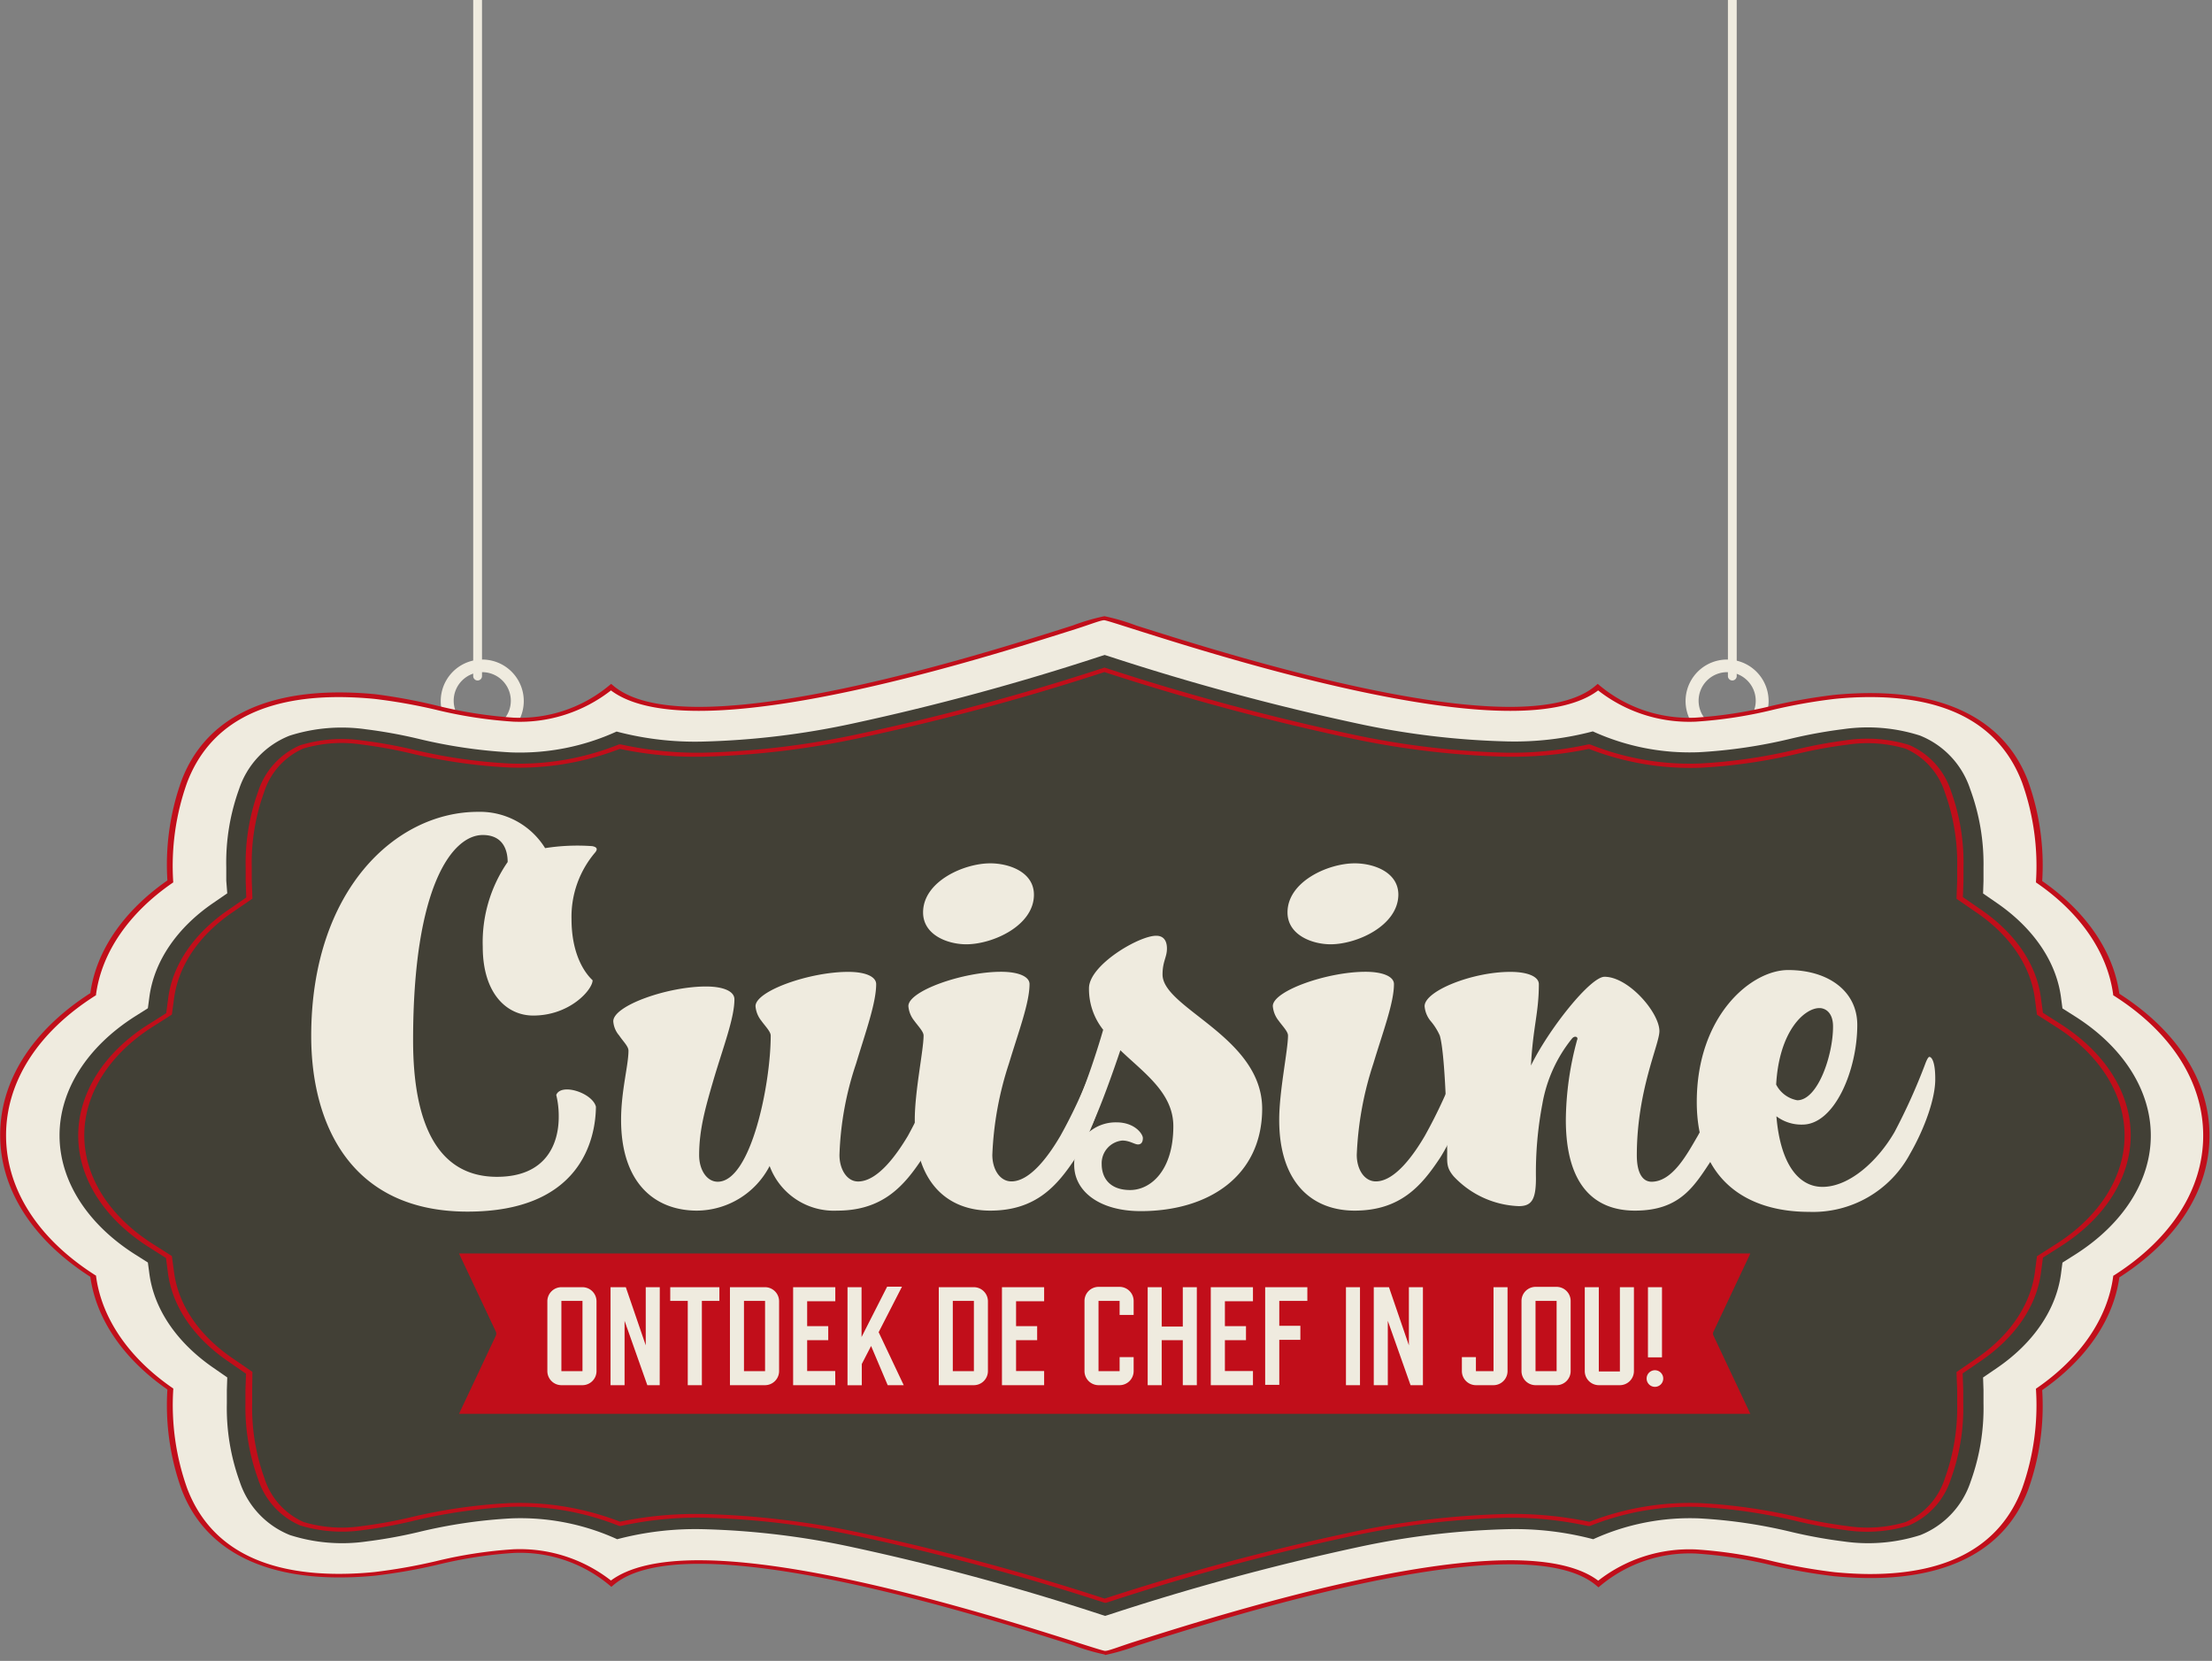 <svg width="333" height="250" viewBox="0 0 333 250" xmlns="http://www.w3.org/2000/svg"><rect x="0" y="0" width="333" height="250" fill="#808080" stroke="none"/><title>logo-cuisine</title><g fill="none"><path d="M72.6 111.775a6.25 6.25 0 1 1 0-12.5 6.25 6.25 0 0 1 0 12.5zm0-10.6a4.3 4.3 0 1 0 4.3 4.3 4.312 4.312 0 0 0-4.3-4.3z" fill="#EFEBDF"/><path d="M71.237 0v101.763a.662.662 0 1 0 1.326 0V0h-1.326zM260 111.775a6.25 6.25 0 1 1 0-12.5 6.25 6.25 0 0 1 0 12.5zm0-10.6a4.3 4.3 0 1 0 4.313 4.3 4.312 4.312 0 0 0-4.313-4.3z" fill="#EFEBDF"/><path d="M260.125 0v101.763a.662.662 0 1 0 1.325 0V0h-1.325z" fill="#EFEBDF"/><path d="M166.3 248.75c1.65 0 60.962-21.688 74.313-10.387a21.687 21.687 0 0 1 14.674-4.888c6.838.213 13.963 2.75 20.838 3.425 12.8 1.25 24.475-1.537 28.75-12.813a37.65 37.65 0 0 0 2.1-15c6.475-4.462 10.75-10.387 11.625-16.974 8.35-5.313 13.563-12.863 13.563-21.25 0-8.388-5.213-15.925-13.563-21.25-.875-6.6-5.15-12.5-11.625-16.988a37.662 37.662 0 0 0-2.1-15c-4.275-11.25-15.938-14.063-28.75-12.813-6.875.675-14 3.2-20.838 3.425a21.687 21.687 0 0 1-14.674-4.887c-13.338 11.25-72.65-10.387-74.313-10.387-1.663 0-60.963 21.737-74.313 10.45a21.7 21.7 0 0 1-14.674 4.887c-6.838-.212-13.963-2.75-20.838-3.425-12.8-1.25-24.462 1.537-28.75 12.813a37.7 37.7 0 0 0-2.1 15C19.15 137.15 14.875 143.075 14 149.662 5.675 155 .463 162.5.463 170.9s5.212 15.925 13.562 21.25c.875 6.588 5.15 12.5 11.625 16.975a37.687 37.687 0 0 0 2.1 15c4.275 11.25 15.938 14.063 28.75 12.813 6.875-.675 14-3.2 20.838-3.425a21.7 21.7 0 0 1 14.675 4.887c13.325-11.313 72.624 10.35 74.287 10.35z" fill="#EFEBDF"/><path d="M166.3 249.037a32.25 32.25 0 0 1-4.775-1.4c-10.55-3.35-38.588-12.25-56.25-12.25-6.075 0-10.4 1.063-12.863 3.15l-.375.313-.375-.313a21.013 21.013 0 0 0-14.325-4.787 66.088 66.088 0 0 0-11.412 1.762 84.462 84.462 0 0 1-9.375 1.65c-1.887.188-3.75.275-5.487.275-12.25 0-20.476-4.6-23.75-13.287a37.563 37.563 0 0 1-2.113-15c-6.613-4.588-10.725-10.6-11.6-16.963C4.85 186.576.025 179 .025 170.838s4.825-15.737 13.575-21.35c.875-6.362 5-12.374 11.6-16.962a37.5 37.5 0 0 1 2.113-15c3.3-8.75 11.512-13.3 23.75-13.3 1.75 0 3.6.088 5.487.275 3.155.407 6.285.991 9.375 1.75a65.975 65.975 0 0 0 11.425 1.775 21.05 21.05 0 0 0 14.275-4.775l.375-.313.375.313c2.5 2.088 6.787 3.15 12.862 3.15 17.688 0 45.726-8.9 56.25-12.25a32.188 32.188 0 0 1 4.775-1.4c1.626.343 3.222.81 4.775 1.4 10.563 3.35 38.6 12.25 56.25 12.25 6.076 0 10.4-1.063 12.863-3.15l.375-.313.375.313a21.05 21.05 0 0 0 14.275 4.775c3.89-.25 7.752-.844 11.537-1.775a85 85 0 0 1 9.375-1.65 55.987 55.987 0 0 1 5.488-.275c12.262 0 20.475 4.6 23.75 13.287a37.5 37.5 0 0 1 2.113 15c6.612 4.588 10.725 10.6 11.612 16.963 8.75 5.613 13.575 13.188 13.575 21.35s-4.825 15.737-13.575 21.35c-.875 6.35-5 12.375-11.613 16.963a37.5 37.5 0 0 1-2.112 15c-3.287 8.75-11.512 13.287-23.75 13.287-1.75 0-3.6-.1-5.488-.275a84.287 84.287 0 0 1-9.375-1.65 66.25 66.25 0 0 0-11.424-1.762 20.987 20.987 0 0 0-14.276 4.775l-.375.312-.375-.313c-2.5-2.087-6.787-3.15-12.862-3.15-17.7 0-45.725 8.9-56.25 12.25a32.125 32.125 0 0 1-4.775 1.4l-.075-.075zm-61.063-14.187c17.925 0 46.113 8.95 56.713 12.313 2.088.662 3.913 1.25 4.35 1.325.438.075 2.25-.663 4.337-1.326 10.613-3.362 38.75-12.312 56.726-12.312 6.087 0 10.55 1.037 13.237 3.075a22.312 22.312 0 0 1 14.7-4.7 67.35 67.35 0 0 1 11.688 1.8 84.187 84.187 0 0 0 9.212 1.625c1.85.175 3.65.275 5.338.275 11.95 0 19.637-4.325 22.875-12.875a37.325 37.325 0 0 0 2.087-14.925v-.1l.113-.075c6.587-4.537 10.675-10.512 11.512-16.825v-.088l.113-.062c8.662-5.512 13.437-13 13.437-21.05s-4.775-15.538-13.438-21.05l-.112-.063v-.087c-.837-6.325-4.925-12.3-11.512-16.825l-.113-.075v-.1a37.325 37.325 0 0 0-2.087-14.925c-3.238-8.537-10.938-12.875-22.888-12.875-1.7 0-3.487.088-5.337.275-3.1.368-6.175.91-9.213 1.625a67.037 67.037 0 0 1-11.688 1.8 22.287 22.287 0 0 1-14.7-4.7C237.9 105.963 233.45 107 227.35 107c-17.925 0-46.112-8.95-56.725-12.313-2.088-.662-3.912-1.25-4.338-1.325-.424-.075-2.25.663-4.35 1.326C151.326 98.05 123.188 107 105.213 107c-6.087 0-10.537-1.037-13.237-3.075a22.312 22.312 0 0 1-14.7 4.7 67.188 67.188 0 0 1-11.688-1.8 82.825 82.825 0 0 0-9.212-1.625 57.001 57.001 0 0 0-5.337-.275c-11.95 0-19.638 4.338-22.875 12.875a37.313 37.313 0 0 0-2.088 14.925v.1l-.113.075c-6.587 4.537-10.675 10.512-11.512 16.825v.088l-.112.062C5.688 155.363.912 162.838.912 170.9c0 8.063 4.774 15.537 13.437 21.05l.113.063v.087c.837 6.313 4.925 12.287 11.512 16.825l.112.075v.1a37.325 37.325 0 0 0 2.088 14.925c3.238 8.537 10.937 12.875 22.875 12.875a53.2 53.2 0 0 0 5.338-.275A84.075 84.075 0 0 0 65.6 235a67.413 67.413 0 0 1 11.675-1.8 22.3 22.3 0 0 1 14.7 4.7c2.713-2.013 7.163-3.05 13.263-3.05z" fill="#C10E1A"/><path d="M34.212 134.463l-2.087 1.437c-5.5 3.75-8.925 8.813-9.637 14.162l-.226 1.7-1.974 1.25c-7.2 4.588-11.325 11.1-11.325 17.888 0 6.787 4.125 13.3 11.325 17.887l1.974 1.25.226 1.7c.712 5.338 4.137 10.363 9.637 14.15l2.087 1.45-.062 1.876v2.012a32.5 32.5 0 0 0 1.938 11.8 13.063 13.063 0 0 0 7.562 8.037 25.775 25.775 0 0 0 11.513.963 73.437 73.437 0 0 0 7.775-1.4 76.637 76.637 0 0 1 14-2.075 35.075 35.075 0 0 1 15.974 3.137 46.25 46.25 0 0 1 12.888-1.512 120.613 120.613 0 0 1 22.725 2.75 370.375 370.375 0 0 1 37.325 10.137l.525.163.525-.162a370.3 370.3 0 0 1 37.325-10.138 120.663 120.663 0 0 1 22.738-2.75 46.25 46.25 0 0 1 12.887 1.512 35.075 35.075 0 0 1 15.963-3.137 76.62 76.62 0 0 1 14 2.075 73.75 73.75 0 0 0 7.774 1.4 25.8 25.8 0 0 0 11.513-.963 13.05 13.05 0 0 0 7.563-8.037 32.5 32.5 0 0 0 1.937-11.8v-2.012l-.063-1.875 2.088-1.425c5.5-3.75 8.925-8.813 9.637-14.15l.226-1.713 1.974-1.25c7.2-4.588 11.326-11.1 11.326-17.875s-4.125-13.3-11.326-17.888l-1.974-1.25-.226-1.7c-.712-5.337-4.137-10.374-9.637-14.162l-2.087-1.438.062-1.874V130.6a32.5 32.5 0 0 0-2.013-11.85 13.05 13.05 0 0 0-7.562-8.037 25.812 25.812 0 0 0-11.512-.963 73.484 73.484 0 0 0-7.763 1.4 77.087 77.087 0 0 1-14 2.075 35.125 35.125 0 0 1-15.963-3.137A46.313 46.313 0 0 1 226.9 111.6a120.613 120.613 0 0 1-22.688-2.725 370 370 0 0 1-37.387-10.125l-.525-.162-.525.162a370.175 370.175 0 0 1-37.325 10.138 120.637 120.637 0 0 1-22.737 2.737 46.25 46.25 0 0 1-12.888-1.513 35.125 35.125 0 0 1-15.963 3.138 77.062 77.062 0 0 1-14-2.075 73.488 73.488 0 0 0-7.762-1.4 25.8 25.8 0 0 0-11.513.962A13.05 13.05 0 0 0 36 118.75a32.5 32.5 0 0 0-1.938 11.8v2.012l.15 1.9z" fill="#EDECED"/><path d="M34.212 134.463l-2.087 1.437c-5.5 3.75-8.925 8.813-9.637 14.162l-.226 1.7-1.974 1.25c-7.2 4.588-11.325 11.1-11.325 17.888 0 6.787 4.125 13.3 11.325 17.887l1.974 1.25.226 1.7c.712 5.338 4.137 10.363 9.637 14.15l2.087 1.45-.062 1.876v2.012a32.5 32.5 0 0 0 1.938 11.8 13.063 13.063 0 0 0 7.562 8.037 25.775 25.775 0 0 0 11.513.963 73.437 73.437 0 0 0 7.775-1.4 76.637 76.637 0 0 1 14-2.075 35.075 35.075 0 0 1 15.974 3.137 46.25 46.25 0 0 1 12.888-1.512 120.613 120.613 0 0 1 22.725 2.75 370.375 370.375 0 0 1 37.325 10.137l.525.163.525-.162a370.3 370.3 0 0 1 37.325-10.138 120.663 120.663 0 0 1 22.738-2.75 46.25 46.25 0 0 1 12.887 1.512 35.075 35.075 0 0 1 15.963-3.137 76.62 76.62 0 0 1 14 2.075 73.75 73.75 0 0 0 7.774 1.4 25.8 25.8 0 0 0 11.513-.963 13.05 13.05 0 0 0 7.563-8.037 32.5 32.5 0 0 0 1.937-11.8v-2.012l-.063-1.875 2.088-1.425c5.5-3.75 8.925-8.813 9.637-14.15l.226-1.713 1.974-1.25c7.2-4.588 11.326-11.1 11.326-17.875s-4.125-13.3-11.326-17.888l-1.974-1.25-.226-1.7c-.712-5.337-4.137-10.374-9.637-14.162l-2.087-1.438.062-1.874V130.6a32.5 32.5 0 0 0-2.013-11.85 13.05 13.05 0 0 0-7.562-8.037 25.812 25.812 0 0 0-11.512-.963 73.484 73.484 0 0 0-7.763 1.4 77.087 77.087 0 0 1-14 2.075 35.125 35.125 0 0 1-15.963-3.137A46.313 46.313 0 0 1 226.9 111.6a120.613 120.613 0 0 1-22.688-2.725 370 370 0 0 1-37.387-10.125l-.525-.162-.525.162a370.175 370.175 0 0 1-37.325 10.138 120.637 120.637 0 0 1-22.737 2.737 46.25 46.25 0 0 1-12.888-1.513 35.125 35.125 0 0 1-15.963 3.138 77.062 77.062 0 0 1-14-2.075 73.488 73.488 0 0 0-7.762-1.4 25.8 25.8 0 0 0-11.513.962A13.05 13.05 0 0 0 36 118.75a32.5 32.5 0 0 0-1.938 11.8v2.012l.15 1.9z" fill="#424036"/><path d="M166.3 241.25l-.238-.075a366.487 366.487 0 0 0-36.675-9.9 124.875 124.875 0 0 0-23.637-2.838 53.938 53.938 0 0 0-12.287 1.25h-.25l-.225-.087a40.3 40.3 0 0 0-16.25-2.787A80.45 80.45 0 0 0 61.9 229c-2.392.562-4.812 1-7.25 1.313-3.167.47-6.4.232-9.462-.7a11.375 11.375 0 0 1-6.338-6.988 31.5 31.5 0 0 1-1.9-11.375v-1.975l.087-2.5-2.787-1.925c-5.113-3.525-8.288-8.2-8.962-13.2l-.3-2.287-2.65-1.688c-6.713-4.275-10.563-10.375-10.563-16.738 0-6.362 3.85-12.5 10.562-16.737l2.688-1.7.3-2.287c.663-5 3.85-9.675 8.963-13.2l2.787-1.925-.088-2.5v-1.975a31.5 31.5 0 0 1 1.863-11.438 11.39 11.39 0 0 1 6.337-7 21.563 21.563 0 0 1 9.45-.7c2.421.3 4.824.726 7.2 1.275a80.575 80.575 0 0 0 14.876 2.175 40.225 40.225 0 0 0 16.25-2.787l.225-.088h.25a54.012 54.012 0 0 0 12.287 1.25 125.087 125.087 0 0 0 23.638-2.837 360.688 360.688 0 0 0 36.674-9.9l.238-.076.237.076a360.787 360.787 0 0 0 36.675 9.9 125 125 0 0 0 23.638 2.837c4.13.053 8.253-.367 12.288-1.25h.25l.225.088a40.3 40.3 0 0 0 16.25 2.787c5.002-.262 9.97-.99 14.837-2.175a70.587 70.587 0 0 1 7.25-1.325c3.167-.472 6.4-.233 9.462.7a11.375 11.375 0 0 1 6.338 7 31.362 31.362 0 0 1 1.862 11.438v1.975l-.087 2.5 2.788 1.924c5.112 3.526 8.3 8.213 8.95 13.2l.312 2.288 2.65 1.688c6.713 4.274 10.563 10.374 10.563 16.737 0 6.363-3.85 12.5-10.563 16.738l-2.65 1.687-.3 2.287c-.663 5-3.837 9.675-8.95 13.2l-2.838 1.938.088 2.5v1.975a31.362 31.362 0 0 1-1.863 11.438 11.363 11.363 0 0 1-6.337 6.987 21.575 21.575 0 0 1-9.463.7 71.338 71.338 0 0 1-7.25-1.325 80.6 80.6 0 0 0-14.837-2.175 40.288 40.288 0 0 0-16.25 2.788l-.225.087h-.25a53.887 53.887 0 0 0-12.3-1.25 124.925 124.925 0 0 0-23.638 2.838 361.062 361.062 0 0 0-36.6 9.962h-.237zm-61.05-13.363h.513c8.06.195 16.084 1.158 23.962 2.875a361.862 361.862 0 0 1 36.575 9.863 361.8 361.8 0 0 1 36.575-9.863 126.9 126.9 0 0 1 23.963-2.875c4.172-.071 8.34.323 12.424 1.175a41.937 41.937 0 0 1 16.688-2.812 81.888 81.888 0 0 1 15.125 2.213c2.331.536 4.689.954 7.063 1.25 2.926.443 5.914.234 8.75-.613a10.738 10.738 0 0 0 5.912-6.625 31.25 31.25 0 0 0 1.837-11.25v-1.963l-.1-2.737 3.038-2.088c5-3.425 8.075-8 8.75-12.85l.325-2.5 2.888-1.837c6.55-4.175 10.3-10.125 10.3-16.338 0-6.212-3.75-12.174-10.3-16.337l-2.888-1.837-.325-2.5c-.65-4.863-3.75-9.438-8.75-12.863l-3.037-2.088.1-2.75v-1.962a31.175 31.175 0 0 0-1.838-11.25 10.738 10.738 0 0 0-5.913-6.625 20.088 20.088 0 0 0-8.75-.612 69.675 69.675 0 0 0-7.037 1.25 81.9 81.9 0 0 1-15.163 2.225c-5.71.2-11.4-.765-16.725-2.838a56.25 56.25 0 0 1-12.424 1.175 126.8 126.8 0 0 1-23.95-2.875 361.362 361.362 0 0 1-36.576-9.863 361.7 361.7 0 0 1-36.575 9.863 126.875 126.875 0 0 1-23.962 2.875c-4.173.074-8.34-.32-12.425-1.175a42 42 0 0 1-16.7 2.8 81.7 81.7 0 0 1-15.137-2.213 70 70 0 0 0-7.063-1.25 20.088 20.088 0 0 0-8.75.613 10.738 10.738 0 0 0-5.913 6.625 31.113 31.113 0 0 0-1.837 11.25v1.962l.1 2.75-3.038 2.088c-5 3.425-8.075 7.988-8.75 12.863l-.337 2.5-2.887 1.837c-6.55 4.162-10.3 10.125-10.3 16.337 0 6.213 3.75 12.175 10.3 16.338l2.887 1.838.337 2.5c.65 4.862 3.75 9.425 8.75 12.85L38 206.5l-.038 2.762v1.963a31.113 31.113 0 0 0 1.838 11.25 10.738 10.738 0 0 0 5.913 6.625 20.075 20.075 0 0 0 8.75.613 70.175 70.175 0 0 0 7.037-1.25 81.85 81.85 0 0 1 15.15-2.213 42 42 0 0 1 16.7 2.8 55.45 55.45 0 0 1 11.9-1.163z" fill="#C10E1A"/><path d="M70.4 182.375c-17.863 0-23.55-13.512-23.55-26.425 0-21.925 12.7-33.75 25.1-33.75a11.537 11.537 0 0 1 10.112 5.462 31 31 0 0 1 7.088-.3c.813.15.813.513.438.963a14.913 14.913 0 0 0-3.55 10c0 5.538 2.137 8.263 3.175 9.225 0 1.4-3.4 5.313-8.938 5.313-4.063 0-7.6-3.4-7.6-10.338a21.25 21.25 0 0 1 3.75-12.775c0-1.625-.587-4.063-3.75-4.063-4.575 0-10.487 7.676-10.487 30.926 0 12.625 3.75 20.524 12.624 20.524 7.5 0 9.3-5.087 9.3-9a13.362 13.362 0 0 0-.374-3.325c.737-1.85 5.462-.3 5.975 1.775-.05 4.863-2.263 15.788-19.313 15.788zm68.425-7.975c-2.662 3.987-5.837 7.825-12.775 7.825a10.313 10.313 0 0 1-10.188-6.713 12.425 12.425 0 0 1-10.924 6.713c-6.425 0-11.438-4.213-11.438-13.662 0-4.35 1.112-8.2 1.112-10.413 0-.662-.812-1.4-1.4-2.287a3.625 3.625 0 0 1-.887-2.138c0-2.362 8.188-5.237 13.95-5.237 2.662 0 4.287.737 4.287 1.924 0 2.8-1.624 7.013-3.1 11.963-1.25 4.287-2.212 7.6-2.212 11.512 0 2.138 1.112 3.988 2.8 3.988 5 0 7.975-14.688 7.975-22 0-.588-.813-1.4-1.4-2.213a4.025 4.025 0 0 1-.888-2.212c0-2.287 8.126-5.162 13.95-5.162 2.663 0 4.213.737 4.213 1.85 0 2.8-1.55 7.087-3.025 11.962a47.612 47.612 0 0 0-2.5 13.75c0 2.138 1.112 3.988 2.8 3.988 3.025 0 5.912-4.213 7.5-6.863a84.863 84.863 0 0 0 5-10.925c.225-.513.438-.813.587-.813.513-.15.888 1.476.888 3.175-.125 3.838-2.488 9.188-4.325 11.988z" fill="#EFEBDF"/><path d="M161.85 174.4c-2.662 3.987-5.825 7.825-12.775 7.825-6.425 0-11.362-4.213-11.362-13.662 0-4.35 1.325-10.488 1.325-12.7 0-.588-.813-1.4-1.4-2.213a4.025 4.025 0 0 1-.888-2.213c0-2.287 8.188-5.162 13.95-5.162 2.663 0 4.288.737 4.288 1.85 0 2.8-1.625 7.088-3.1 11.963a50.163 50.163 0 0 0-2.5 13.75c0 2.137 1.112 3.987 2.874 3.987 2.95 0 5.826-4.212 7.375-6.862a75.287 75.287 0 0 0 5-10.925c.226-.513.438-.813.588-.813.513-.15.888 1.475.888 3.175-.05 3.85-2.413 9.2-4.263 12zm-16.387-32.263c-2.8 0-6.5-1.4-6.5-4.8 0-4.65 6.125-7.387 10.112-7.387 2.875 0 6.575 1.325 6.575 4.725 0 4.662-6.2 7.462-10.188 7.462z" fill="#EFEBDF"/><path d="M171.713 182.3c-6.25 0-10-3.025-10-6.938a6.25 6.25 0 0 1 6.35-6.424c2.8 0 3.987 1.775 3.987 2.362 0 .587-.225.962-.738.962-.512 0-1.25-.587-2.362-.587a3.438 3.438 0 0 0-3.1 3.537c0 2.063 1.188 3.913 4.287 3.913 3.1 0 6.5-2.95 6.5-9.6 0-5-4.35-7.975-7.975-11.438-1.174 3.476-2.8 8.05-4.212 11.15-.3.663-.662.963-.962.963-.663 0-1.326-1.25-1.326-2.8.003-.759.152-1.51.438-2.213 1.037-2.5 2.5-6.787 3.475-10.187a9.85 9.85 0 0 1-2.137-6.25c0-3.475 7.5-7.9 10.112-7.9 1.175 0 1.625.813 1.625 1.925 0 1.325-.663 1.925-.663 3.912 0 5.1 15 9.375 15 20.225-.037 10.076-8.012 15.388-18.3 15.388zm45-7.9c-2.663 3.987-5.826 7.825-12.775 7.825-6.425 0-11.363-4.213-11.363-13.662 0-4.35 1.325-10.488 1.325-12.7 0-.588-.813-1.4-1.4-2.213a4.025 4.025 0 0 1-.887-2.213c0-2.287 8.187-5.162 13.95-5.162 2.662 0 4.287.737 4.287 1.85 0 2.8-1.625 7.088-3.1 11.963a50.163 50.163 0 0 0-2.5 13.75c0 2.137 1.113 3.987 2.875 3.987 2.95 0 5.825-4.212 7.375-6.862a75.287 75.287 0 0 0 5-10.925c.225-.513.438-.813.588-.813.512-.15.887 1.475.887 3.175-.075 3.85-2.438 9.2-4.262 12zm-16.388-32.263c-2.8 0-6.5-1.4-6.5-4.8 0-4.65 6.125-7.387 10.113-7.387 2.875 0 6.575 1.325 6.575 4.725-.05 4.662-6.226 7.462-10.213 7.462h.025z" fill="#EFEBDF"/><path d="M257.8 174.4c-2.663 3.987-4.725 7.825-11.663 7.825-6.424 0-10.412-4.213-10.412-13.662.042-4.07.614-8.116 1.7-12.038.225-.438-.375-.738-.813-.15a21.513 21.513 0 0 0-4.424 9.813 55 55 0 0 0-.963 11.15c0 3.25-.662 4.212-2.588 4.212a14.125 14.125 0 0 1-9.812-4.5c-1.112-1.325-.962-2.063-.962-3.75-.076-6.938-.438-15.138-1.113-17.425a8.912 8.912 0 0 0-1.4-2.213 4.013 4.013 0 0 1-.887-2.212c0-2.287 7.162-5.162 12.912-5.162 2.662 0 4.287.737 4.287 1.85 0 4.35-.887 6.424-1.187 12.25 2.662-5.463 8.938-13.363 11.075-13.363 3.612 0 8.262 5.387 8.262 8.188 0 1.987-3.4 8.937-3.4 18.674 0 2.95 1.038 3.988 2.213 3.988 3.175 0 5.387-4.213 6.938-6.863a75.4 75.4 0 0 0 5-10.924c.225-.513.437-.813.587-.813.513-.15.888 1.475.888 3.175-.026 3.8-2.388 9.15-4.238 11.95z" fill="#EFEBDF"/><path d="M287.55 173.662a16.563 16.563 0 0 1-15.213 8.75c-9.45 0-16.9-4.875-16.9-16.537 0-12.988 8.188-19.863 13.75-19.863 6.05 0 10.413 3.175 10.413 8.263 0 6.787-3.4 15-8.263 15a6.25 6.25 0 0 1-3.912-1.25c.587 7.162 3.325 10.625 6.938 10.625 4.062 0 8.337-3.912 10.85-8.263a89.737 89.737 0 0 0 4.65-10.337c.224-.588.437-.963.587-.963.375 0 .887.813.887 3.25.05 2.913-1.575 7.488-3.787 11.326zm-13.663-21.924c-2.212 0-6.05 3.4-6.5 11.512a4.45 4.45 0 0 0 3.175 2.363c3.1 0 5.388-6.788 5.388-11.076.012-2.137-1.162-2.8-2.05-2.8h-.012z" fill="#EFEBDF"/><path d="M263.5 188.675H69.1l5.538 11.75a.775.775 0 0 1 0 .637l-5.538 11.75h194.4l-5.538-11.75a.687.687 0 0 1 0-.637l5.538-11.75z" fill="#C10E1A"/><path d="M87.688 208.5h-3.175a2.125 2.125 0 0 1-2.113-2.113v-10.575a2.125 2.125 0 0 1 2.112-2.062h3.175a2.125 2.125 0 0 1 2.113 2.113v10.575a2.125 2.125 0 0 1-2.112 2.062zm0-2.113v-10.575h-3.175v10.575h3.174zm11.625 2.113H97.45l-3.425-9.688v9.688h-2.113v-14.75h2.3l3 8.75v-8.75h2.113zm8.987-12.687h-2.638V208.5h-2.125v-12.688H100.9v-2.062h7.4zm8.987 10.574a2.125 2.125 0 0 1-2.112 2.113h-5.287v-14.75h5.287a2.125 2.125 0 0 1 2.112 2.113v10.524zm-2.112 0v-10.575H112v10.575h3.175zm10.575 2.113h-6.35v-14.75h6.35v2.113h-4.237v3.75h3.174v2.112h-3.174v4.65h4.224zm10.3 0h-2.413l-2.5-5.9-1.4 2.713v3.2h-2.15V193.75h2.113v7.5l3.85-7.575h2.237l-3.512 6.85zm12.675-2.113a2.125 2.125 0 0 1-2.112 2.113h-5.288v-14.75h5.288a2.125 2.125 0 0 1 2.112 2.113v10.524zm-2.112 0v-10.575h-3.175v10.575h3.175zm10.575 2.113h-6.35v-14.75h6.35v2.113h-4.225v3.75h3.174v2.112h-3.174v4.65h4.225zm13.474-2.113a2.125 2.125 0 0 1-2.112 2.113h-3.175a2.125 2.125 0 0 1-2.113-2.113v-10.575a2.125 2.125 0 0 1 2.113-2.112h3.175a2.125 2.125 0 0 1 2.112 2.113v2.112h-2.112v-2.113h-3.175v10.575h3.175v-2.112h2.112v2.112zm9.513 2.113h-2.113v-6.775h-3.175v6.775h-2.112v-14.75h2.112v5.925h3.175v-5.925h2.113zm8.45 0h-6.35v-14.75h6.35v2.113H184.4v3.75h3.175v2.112H184.4v4.65h4.225zm8.188-12.687h-4.225v3.75h3.174v2.112h-3.174v6.775h-2.125v-14.7h6.35zm7.925 12.687h-2.113v-14.75h2.113zm9.475 0h-1.863l-3.425-9.688v9.688h-2.113v-14.75h2.288l3 8.75v-8.75h2.113zm12.737-2.113a2.125 2.125 0 0 1-2.112 2.113h-2.65a2.125 2.125 0 0 1-2.113-2.113v-2.112h2.113v2.112h2.65V193.75h2.112v12.637zm7.388 2.113h-3.175a2.125 2.125 0 0 1-2.113-2.113v-10.575a2.125 2.125 0 0 1 2.112-2.112h3.175a2.125 2.125 0 0 1 2.113 2.113v10.575a2.125 2.125 0 0 1-2.112 2.112zm0-2.113v-10.575h-3.175v10.575h3.174zm11.637 0a2.125 2.125 0 0 1-2.112 2.113h-3.175a2.125 2.125 0 0 1-2.113-2.113V193.75h2.113v12.688h3.175V193.75h2.112v12.637zm3.162 2.363a1.25 1.25 0 1 1 0-2.5 1.25 1.25 0 0 1 0 2.5zm1.063-4.438h-2.112V193.75h2.112v10.563z" fill="#EFEBDF"/></g></svg>